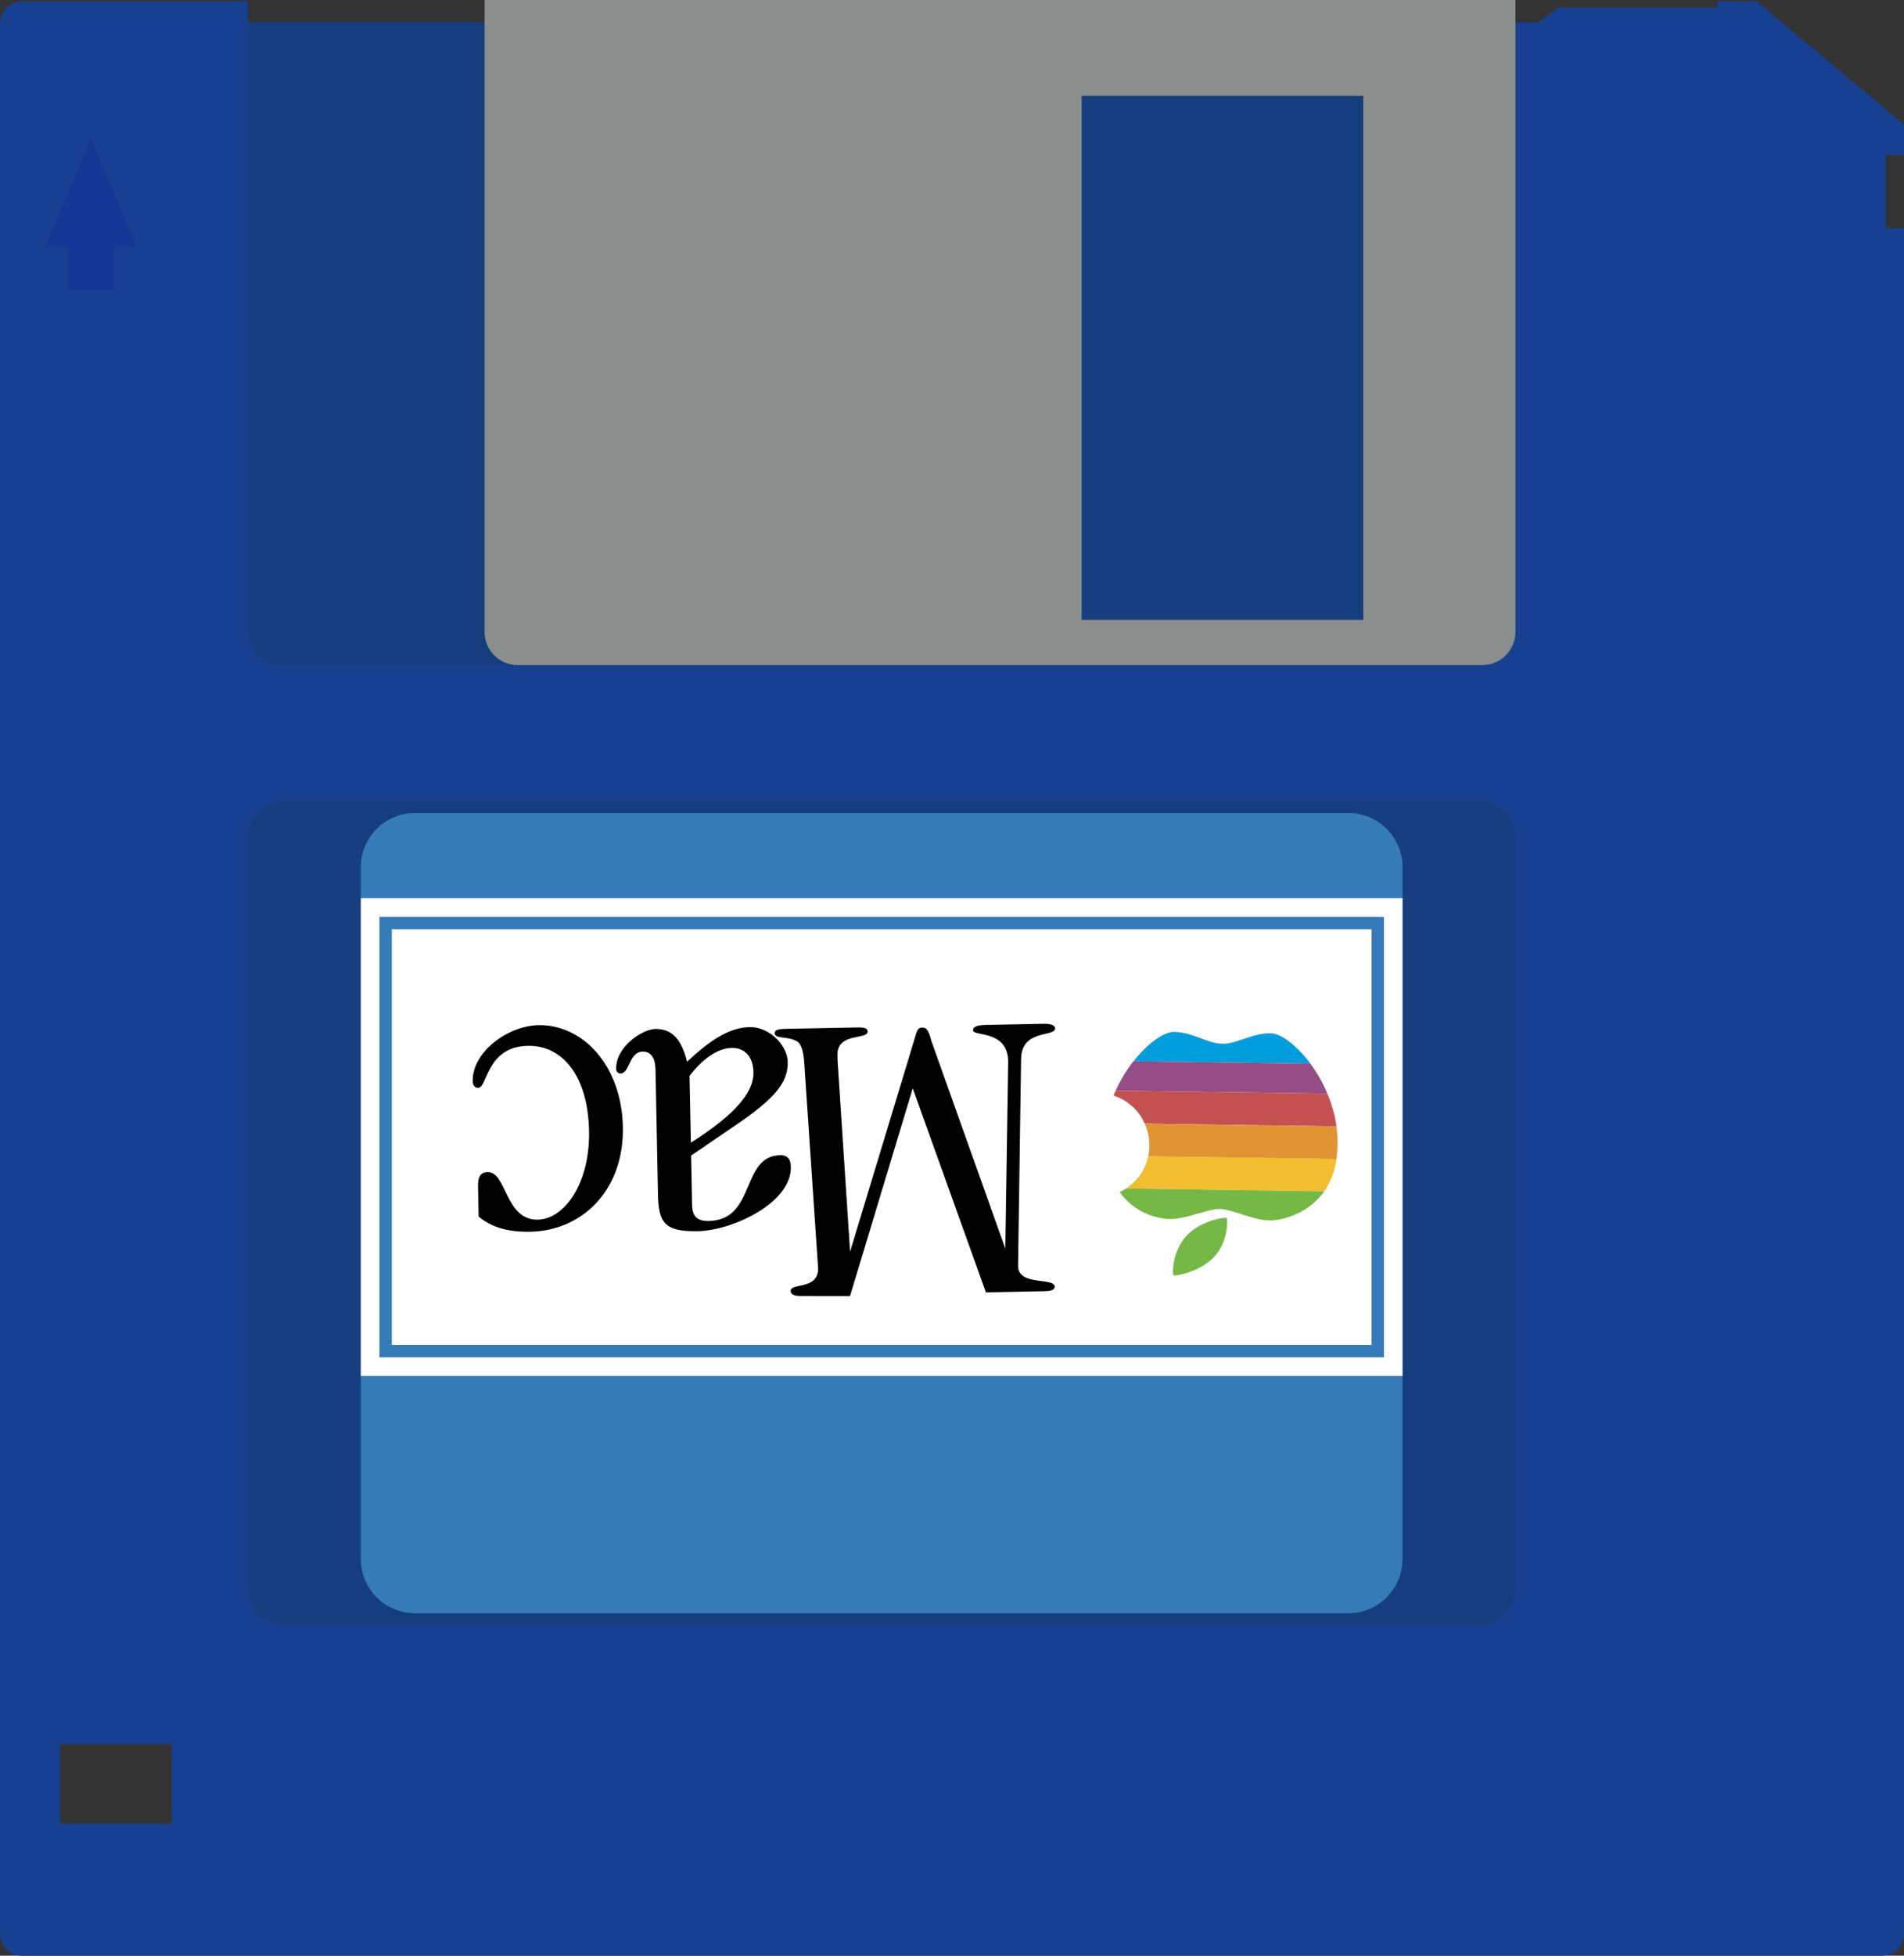 <?xml version="1.0" encoding="UTF-8" standalone="no"?>
<svg
   viewBox="0 0 153.533 157.625"
   version="1.1"
   id="svg403"
   sodipodi:docname="game.svg"
   inkscape:version="1.2.1 (9c6d41e, 2022-07-14)"
   xmlns:inkscape="http://www.inkscape.org/namespaces/inkscape"
   xmlns:sodipodi="http://sodipodi.sourceforge.net/DTD/sodipodi-0.dtd"
   xmlns="http://www.w3.org/2000/svg"
   xmlns:svg="http://www.w3.org/2000/svg">
  <rect x="0" y="0" width="153.533" height="157.625" fill="#333333" stroke="none"/>
  <defs
     id="defs407" />
  <sodipodi:namedview
     id="namedview405"
     pagecolor="#ffffff"
     bordercolor="#000000"
     borderopacity="0.25"
     inkscape:showpageshadow="2"
     inkscape:pageopacity="0.0"
     inkscape:pagecheckerboard="0"
     inkscape:deskcolor="#d1d1d1"
     showgrid="false"
     inkscape:zoom="5.1324346"
     inkscape:cx="48.612407"
     inkscape:cy="79.202178"
     inkscape:window-width="1463"
     inkscape:window-height="959"
     inkscape:window-x="0"
     inkscape:window-y="25"
     inkscape:window-maximized="0"
     inkscape:current-layer="svg403" />
  <path
     d="M153.533 12.487v-2.444L141.659.11h-3.186v.503H125.65l-.602.446-1.033.741v.014H19.99V.11H1.787l.001.003C.798.113 0 .911 0 1.901v153.935c0 .99.798 1.788 1.788 1.788h149.957c.991 0 1.788-.798 1.788-1.788V18.397h-1.467v-5.91h1.467zM13.832 146.97H4.835v-6.412h8.997v6.412z"
     fill="#174090"
     id="path381" />
  <path
     fill="#143795"
     d="M9.199 23.39v-3.464h1.858l-3.716-8.825-3.716 8.825h1.858v3.464h3.754"
     id="path383" />
  <path
     d="M19.99 1.814v49.199c0 1.436 1.196 2.592 2.682 2.592h96.845c1.486 0 2.682-1.156 2.682-2.592V1.814"
     fill="#163e7f"
     id="path385" />
  <path
     d="M39.076 0v50.923a2.677 2.677 0 0 0 2.683 2.683h77.759a2.677 2.677 0 0 0 2.683-2.683V0H39.076zm48.143 7.726h22.715v42.231H87.219V7.726z"
     fill="#8a8e8c"
     id="path387" />
  <path
     d="M22.992 64.522h96.206a3.002 3.002 0 0 1 3.002 3.002v60.496a3.002 3.002 0 0 1-3.002 3.002H22.992a3.002 3.002 0 0 1-3.002-3.002V67.524a3.002 3.002 0 0 1 3.002-3.002z"
     fill="#163e7f"
     id="path389" />
  <path
     d="M33.47 130.022h75.25a4.375 4.375 0 0 0 4.375-4.375v-55.75a4.375 4.375 0 0 0-4.375-4.375H33.47a4.375 4.375 0 0 0-4.375 4.375v55.75a4.375 4.375 0 0 0 4.375 4.375z"
     fill="#357bb7"
     id="path391" />
  <path
     fill="#fff"
     d="M29.095 72.397h84v38.5h-84z"
     id="path393" />
  <g
     id="g572"
     transform="matrix(-5.473,-0.079,0.074,-5.102,176.991,130.539)">
    <path
       d="m 13.147,8.578 c 0.21,0.297 0.448,0.469 0.582,0.472 0.276,0.006 0.515,-0.18 0.713,-0.175 h 0.016 c 0.198,-0.005 0.437,0.18 0.713,0.175 0.134,-0.003 0.372,-0.175 0.582,-0.472 h -2.606"
       fill="#009ddd"
       id="path558" />
    <path
       d="m 12.892,8.11 c 0.07,0.176 0.16,0.334 0.255,0.468 h 2.608 C 15.85,8.444 15.939,8.286 16.01,8.11 h -3.118"
       fill="#944d85"
       id="path560" />
    <path
       d="m 12.75,7.595 c 0.027,0.183 0.077,0.356 0.142,0.515 h 3.119 l 0.03,-0.08 A 0.767,0.767 0 0 1 15.577,7.595 H 12.75"
       fill="#c45152"
       id="path562" />
    <path
       d="m 12.917,6.566 a 1.23,1.23 0 0 0 -0.173,0.515 h 2.773 a 0.8,0.8 0 0 1 0.322,-0.515 h -2.922"
       fill="#f2bd2f"
       id="path564" />
    <path
       d="m 12.744,7.08 a 1.975,1.975 0 0 0 0.008,0.515 h 2.824 A 0.895,0.895 0 0 1 15.516,7.08 h -2.772"
       fill="#e19433"
       id="path566" />
    <path
       d="M 14.454,6.264 H 14.449 C 14.261,6.261 13.914,6.07 13.667,6.096 a 1.047,1.047 0 0 0 -0.751,0.47 h 2.92 A 0.664,0.664 0 0 1 15.929,6.51 0.926,0.926 0 0 0 15.235,6.096 C 14.989,6.07 14.642,6.261 14.454,6.264"
       fill="#76b845"
       id="path568" />
    <path
       d="m 15.12,5.206 c -0.02,-0.016 -0.37,0.048 -0.586,0.29 -0.217,0.242 -0.203,0.61 -0.184,0.627 0.019,0.016 0.374,-0.04 0.586,-0.29 0.21,-0.25 0.203,-0.611 0.184,-0.627"
       fill="#76b845"
       id="path570" />
  </g>
  <path
     fill="none"
     stroke="#357bb7"
     stroke-miterlimit="10"
     d="M111.096 74.397v34.5h-80v-34.5z"
     id="path395" />
  <path
     id="path447"
     d="m 56.248,99.231 c 2.865,-0.056 7.582,-2.301 7.525,-5.181 -0.014,-0.73 -0.371,-0.953 -0.856,-0.943 -3.218,0.063 -1.925,5.225 -5.76,5.301 -0.969,0.019 -1.331,-0.396 -1.348,-1.28 l -0.079,-3.994 3.83,-2.611 c 2.871,-1.978 3.993,-3.268 3.96,-4.92 -0.027,-1.383 -1.512,-2.851 -3.055,-2.821 -1.508,0.024 -3.009,0.861 -5.06,2.789 -0.431,-1.72 -1.155,-2.667 -2.566,-2.639 -1.058,0.021 -3.19,1.446 -3.155,3.212 0.004,0.229 0.139,0.381 0.359,0.376 0.749,-0.015 0.671,-1.742 1.773,-1.764 0.705,-0.014 1.025,0.556 1.043,1.439 l 0.197,10.025 c 0.045,2.305 0.502,3.063 3.191,3.01 z M 55.711,92.095 55.601,86.717 c 0.43,-0.584 1.81,-2.225 3.397,-2.256 1.014,-0.02 1.733,0.657 1.759,1.963 0.032,1.613 -1.475,3.411 -5.046,5.671 z m 25.355,8.537 0.232,-15.104 c -0.05,-2.535 -2.817,-1.981 -2.827,-2.48 -0.007,-0.346 0.388,-0.43 1.137,-0.445 l 4.539,-0.089 c 0.618,-0.012 0.929,0.135 0.933,0.366 0.014,0.73 -2.702,0.034 -2.743,2.456 l -0.244,16.718 c 0.032,1.613 2.941,0.883 2.956,1.652 0.004,0.231 -0.258,0.351 -0.831,0.362 l -4.717,0.093 -5.9,-16.445 -5.056,16.74 -3.853,-0.003 c -0.618,0.012 -0.928,-0.097 -0.934,-0.404 -0.014,-0.691 2.204,-0.043 2.213,-1.811 L 64.851,85.622 c -0.062,-0.883 -0.249,-1.493 -0.562,-1.679 -0.714,-0.447 -1.812,-0.195 -1.821,-0.656 -0.005,-0.269 0.257,-0.351 0.831,-0.362 l 5.819,-0.115 c 0.573,-0.011 0.839,0.06 0.845,0.329 0.014,0.691 -2.469,0.049 -2.432,1.892 l 0.009,0.461 1.009,15.388 5.134,-16.93 c 0.289,-1.005 0.331,-1.12 0.683,-1.127 0.441,-0.009 0.537,0.374 0.773,1.176 z m -42.47,-2.583 -0.048,-2.458 c -0.013,-0.653 0.155,-1.117 0.771,-1.129 1.542,-0.03 1.399,3.891 4.044,3.839 2.159,-0.043 4.219,-2.927 4.136,-7.151 -0.087,-4.417 -2.121,-6.913 -4.941,-6.857 -3.35,0.066 -3.241,3.368 -3.99,3.383 -0.309,0.006 -0.445,-0.222 -0.451,-0.529 -0.047,-2.381 2.866,-4.475 5.29,-4.523 3.615,-0.071 6.723,3.287 6.82,8.204 0.101,5.146 -3.319,8.364 -7.462,8.446 -1.894,0.037 -3.182,-0.399 -4.168,-1.224 z"
     style="stroke-width:0.404" />
</svg>
